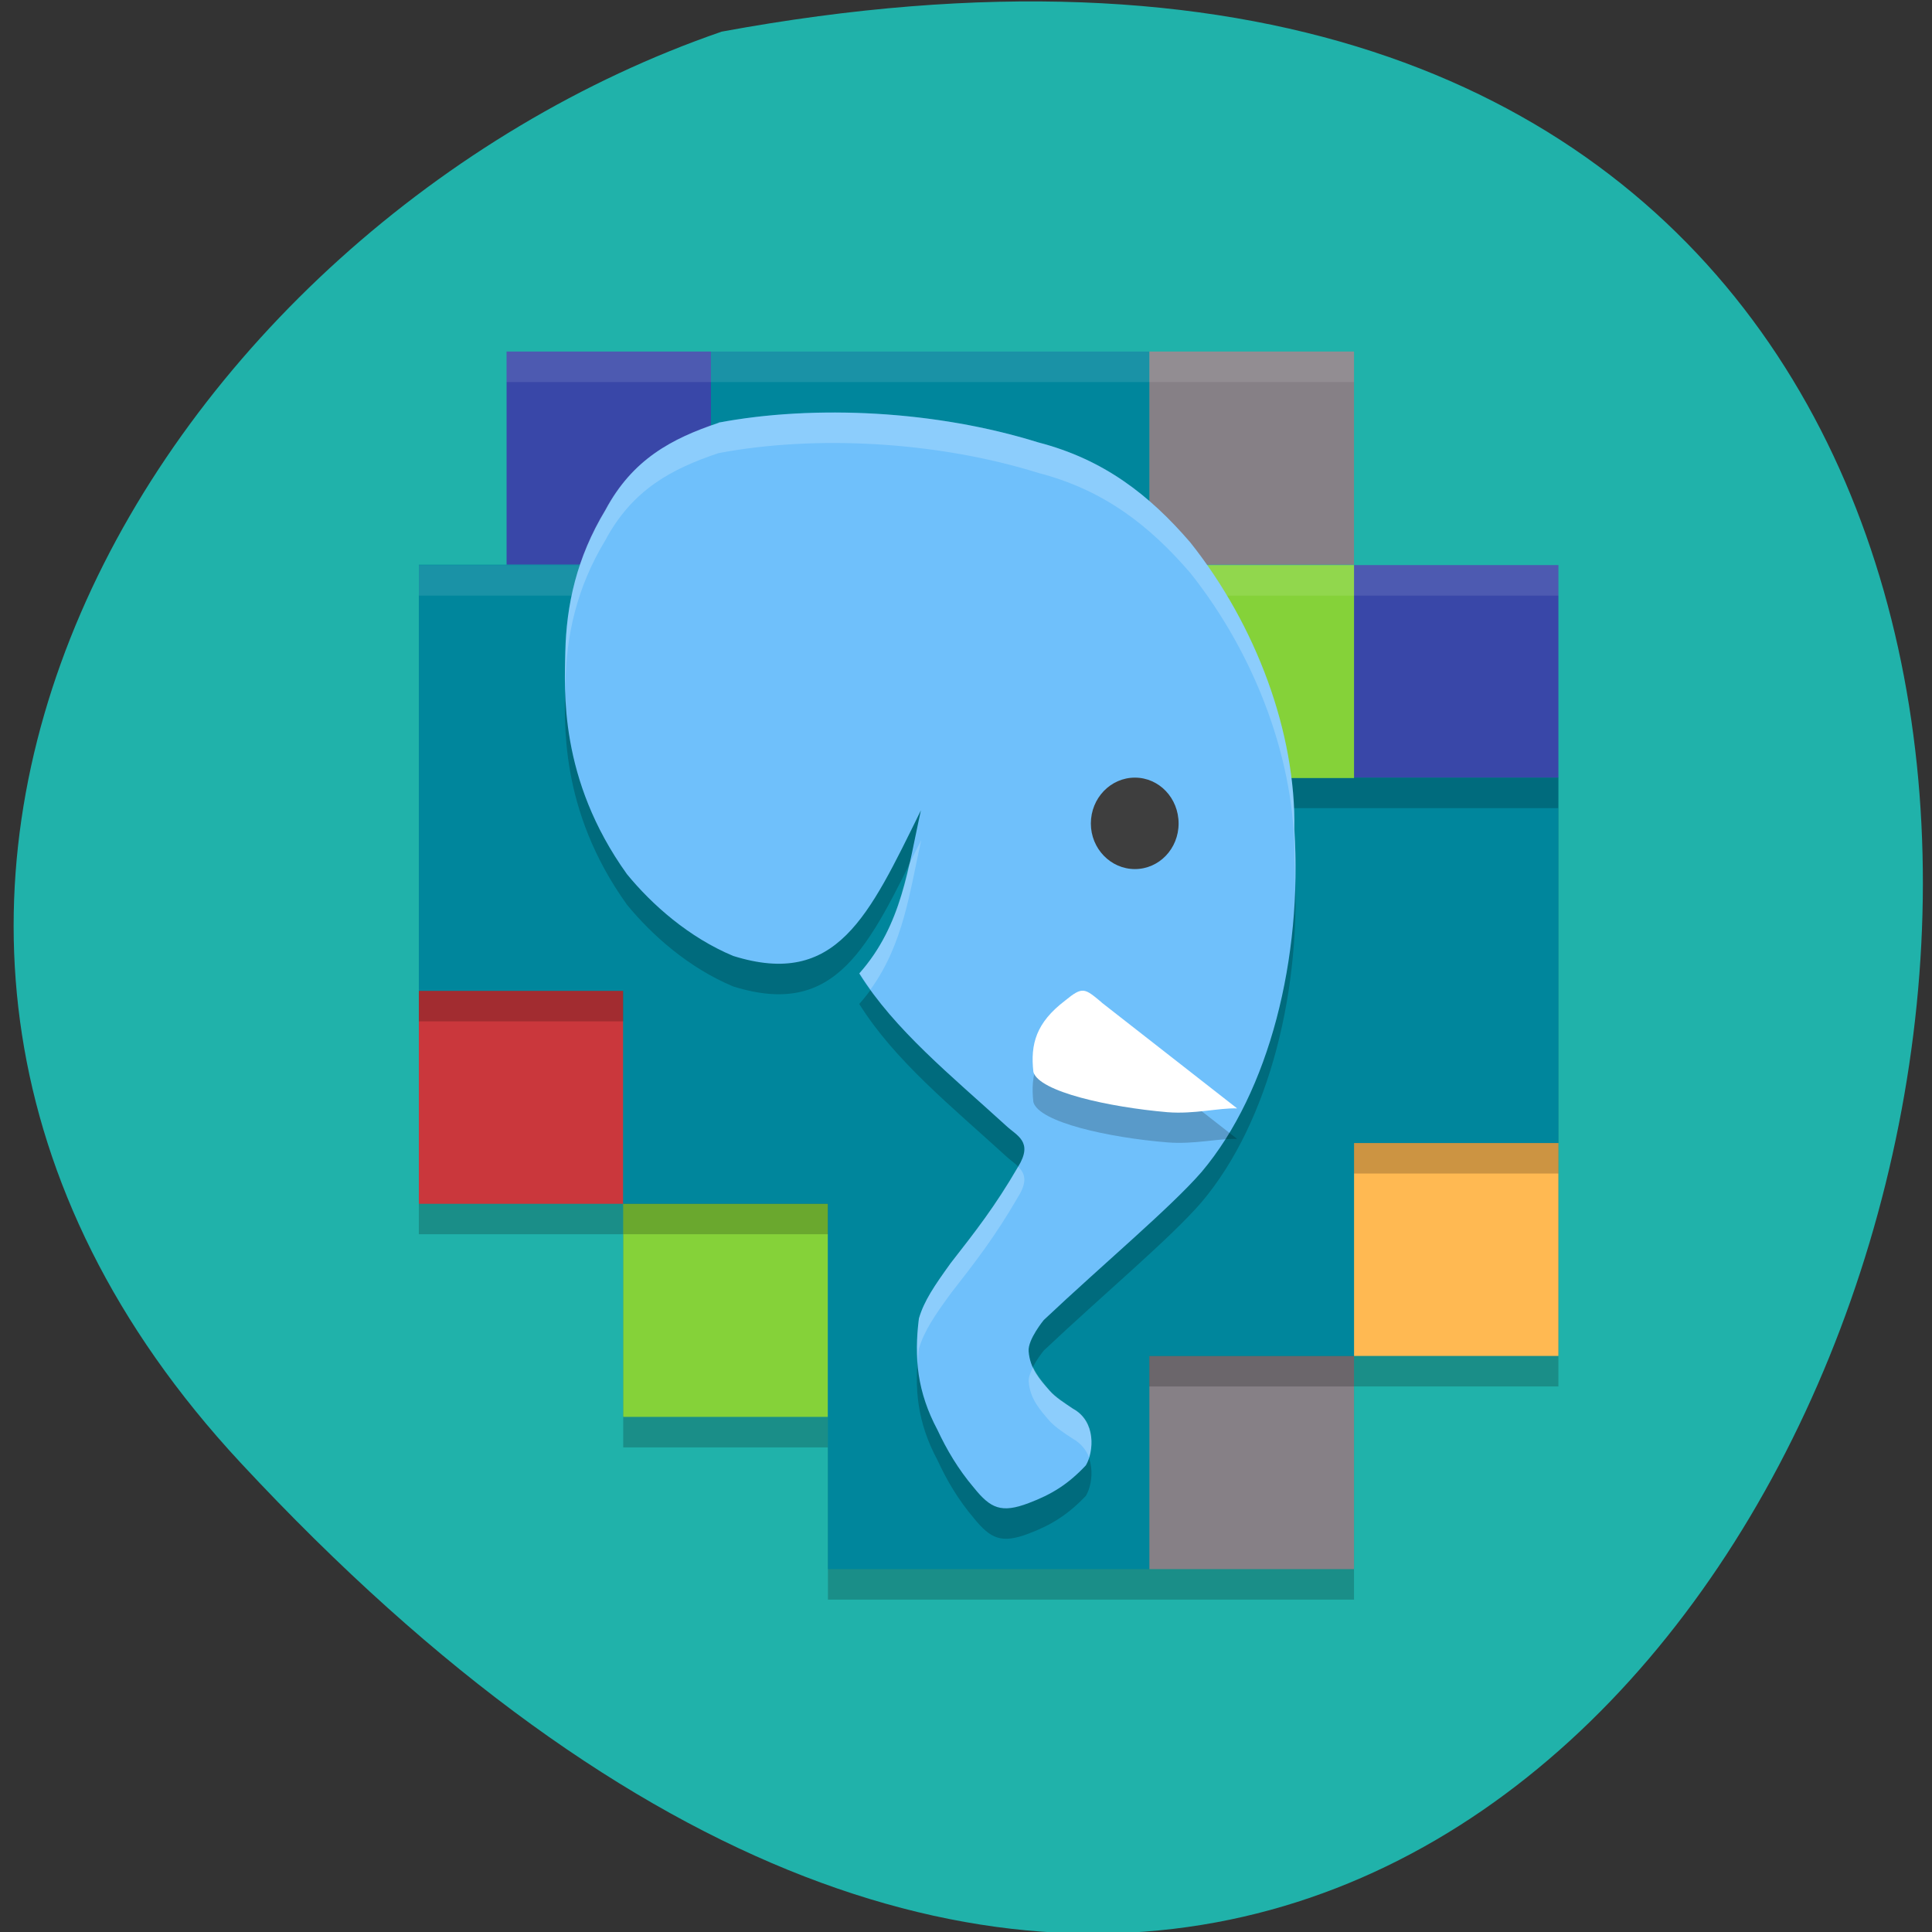 <svg xmlns="http://www.w3.org/2000/svg" viewBox="0 0 24 24"><rect x="0" y="0" width="24" height="24" fill="#333333" stroke="none"/><path d="m 2.988 18.17 c 19.758 21.254 32.21 -22.613 5.977 -17.777 c -6.922 2.387 -12.32 10.953 -5.977 17.777" fill="#20b2aa"/><path d="m 8.832 4.746 v 2.648 h -3.629 v 7.938 h 2.539 v 2.648 h 2.543 v 1.891 h 6.535 v -2.648 h 2.539 v -7.184 h -5.082 v -5.293" fill-opacity="0.2"/><path d="m 6.293 4.367 h 2.539 v 2.648 h -2.539" fill="#3947a8"/><path d="m 14.277 4.367 h 2.543 v 2.648 h -2.543" fill="#868086"/><path d="m 16.82 7.02 h 2.539 v 2.645 h -2.539" fill="#3947a8"/><path d="m 16.82 14.199 h 2.539 v 2.645 h -2.539" fill="#ffb952"/><path d="m 14.277 16.844 h 2.543 v 2.648 h -2.543" fill="#868086"/><path d="m 7.742 14.953 h 2.543 v 2.648 h -2.543" fill="#85d239"/><path d="m 5.203 12.309 h 2.539 v 2.645 h -2.539" fill="#ca373c"/><path d="m 8.832 4.367 v 2.648 h -3.629 v 5.293 h 2.539 v 2.645 h 2.543 v 4.539 h 3.992 v -2.648 h 2.543 v -2.645 h 2.539 v -4.539 h -5.082 v -5.293" fill="#00869c"/><path d="m 14.277 9.66 h 5.082 v 0.379 h -5.082" fill-opacity="0.2"/><path d="m 14.277 7.02 h 2.543 v 2.645 h -2.543" fill="#85d239"/><path d="m 5.203 7.02 h 14.156 v 0.379 h -14.156" fill="#fff" fill-opacity="0.102"/><path d="m 8.926 5.629 c 1.199 -0.227 2.711 -0.148 3.973 0.246 c 0.813 0.211 1.379 0.652 1.887 1.242 c 0.82 1.031 1.313 2.363 1.293 3.566 c 0.102 1.594 -0.309 3.25 -1.152 4.25 c -0.383 0.445 -1.211 1.137 -1.961 1.844 c 0 0 -0.199 0.242 -0.188 0.387 c 0.016 0.215 0.137 0.352 0.262 0.492 c 0.07 0.078 0.184 0.152 0.289 0.223 c 0.285 0.156 0.262 0.531 0.16 0.703 c -0.223 0.234 -0.43 0.363 -0.711 0.469 c -0.34 0.129 -0.473 0.063 -0.68 -0.191 c -0.195 -0.23 -0.336 -0.469 -0.453 -0.723 c -0.25 -0.465 -0.293 -0.895 -0.23 -1.379 c 0.063 -0.219 0.195 -0.41 0.395 -0.688 c 0.305 -0.391 0.551 -0.707 0.836 -1.195 c 0.195 -0.316 -0.016 -0.387 -0.148 -0.512 c -0.676 -0.617 -1.387 -1.191 -1.824 -1.891 c 0.535 -0.602 0.609 -1.328 0.766 -2.027 c -0.648 1.316 -1.047 2.211 -2.332 1.809 c -0.551 -0.23 -1.01 -0.637 -1.32 -1.016 c -0.852 -1.188 -0.773 -2.297 -0.766 -2.754 c 0.012 -0.586 0.141 -1.176 0.5 -1.773 c 0.336 -0.625 0.82 -0.883 1.406 -1.078" fill-opacity="0.2"/><path d="m 8.926 5.25 c 1.199 -0.227 2.711 -0.148 3.973 0.246 c 0.813 0.211 1.379 0.652 1.887 1.242 c 0.82 1.031 1.313 2.363 1.293 3.566 c 0.102 1.598 -0.309 3.254 -1.152 4.254 c -0.383 0.441 -1.211 1.133 -1.961 1.84 c 0 0 -0.199 0.242 -0.188 0.387 c 0.016 0.215 0.137 0.352 0.262 0.492 c 0.07 0.082 0.184 0.152 0.289 0.223 c 0.285 0.156 0.262 0.531 0.16 0.703 c -0.223 0.238 -0.43 0.363 -0.711 0.469 c -0.34 0.129 -0.473 0.066 -0.68 -0.191 c -0.195 -0.23 -0.336 -0.469 -0.453 -0.719 c -0.25 -0.469 -0.293 -0.895 -0.23 -1.383 c 0.063 -0.219 0.195 -0.41 0.395 -0.688 c 0.305 -0.391 0.551 -0.703 0.836 -1.195 c 0.195 -0.316 -0.016 -0.387 -0.148 -0.512 c -0.676 -0.617 -1.387 -1.191 -1.824 -1.891 c 0.535 -0.602 0.609 -1.328 0.766 -2.027 c -0.648 1.316 -1.047 2.211 -2.332 1.809 c -0.551 -0.23 -1.01 -0.637 -1.32 -1.016 c -0.852 -1.188 -0.773 -2.297 -0.766 -2.754 c 0.012 -0.586 0.141 -1.176 0.5 -1.77 c 0.336 -0.629 0.82 -0.887 1.406 -1.082" fill="#6fc0fb"/><path d="m 14.641 10.23 c 0 0.313 -0.242 0.566 -0.543 0.566 c -0.301 0 -0.547 -0.254 -0.547 -0.566 c 0 -0.316 0.246 -0.57 0.547 -0.57 c 0.301 0 0.543 0.254 0.543 0.57" fill="#3e3e3e"/><path d="m 13.684 12.832 l 1.684 1.316 c -0.23 -0.008 -0.531 0.07 -0.867 0.043 c -0.727 -0.059 -1.594 -0.25 -1.664 -0.5 c -0.039 -0.344 0.035 -0.613 0.395 -0.883 c 0.219 -0.18 0.242 -0.152 0.453 0.023" fill-opacity="0.2"/><path d="m 13.684 12.453 l 1.684 1.316 c -0.23 -0.008 -0.531 0.074 -0.867 0.047 c -0.727 -0.063 -1.594 -0.254 -1.664 -0.5 c -0.039 -0.348 0.035 -0.613 0.395 -0.887 c 0.219 -0.18 0.242 -0.152 0.453 0.023" fill="#fff"/><g fill-opacity="0.2"><path d="m 5.203 12.309 h 2.539 v 0.379 h -2.539"/><path d="m 7.742 14.953 h 2.543 v 0.379 h -2.543"/><path d="m 14.277 16.844 h 2.543 v 0.379 h -2.543"/><path d="m 16.82 14.199 h 2.539 v 0.379 h -2.539"/></g><g fill="#fff"><path d="m 6.293 4.367 h 10.527 v 0.379 h -10.527" fill-opacity="0.102"/><path d="m 10.379 5.125 c -0.508 0 -1 0.039 -1.453 0.125 c -0.582 0.199 -1.07 0.457 -1.406 1.082 c -0.359 0.594 -0.484 1.184 -0.496 1.773 c -0.004 0.121 -0.008 0.297 0 0.508 c 0 -0.039 0 -0.098 0 -0.129 c 0.012 -0.59 0.137 -1.18 0.496 -1.773 c 0.336 -0.629 0.824 -0.887 1.406 -1.082 c 1.199 -0.227 2.711 -0.148 3.973 0.246 c 0.813 0.211 1.379 0.652 1.887 1.242 c 0.82 1.031 1.313 2.363 1.293 3.566 c 0.008 0.113 0.004 0.23 0.008 0.344 c 0.008 -0.242 0.008 -0.48 -0.008 -0.723 c 0.02 -1.203 -0.473 -2.535 -1.293 -3.566 c -0.508 -0.59 -1.074 -1.031 -1.887 -1.242 c -0.789 -0.246 -1.676 -0.371 -2.52 -0.371 m 1.063 5.316 c -0.051 0.102 -0.098 0.195 -0.148 0.293 c -0.105 0.477 -0.254 0.945 -0.617 1.355 c 0.043 0.07 0.09 0.137 0.137 0.203 c 0.41 -0.566 0.488 -1.219 0.629 -1.852 m 1.207 4.051 c 0 0.004 0 0.004 -0.004 0.004 c -0.285 0.488 -0.531 0.805 -0.836 1.195 c -0.199 0.277 -0.328 0.465 -0.395 0.688 c -0.023 0.188 -0.027 0.367 -0.012 0.543 c 0.004 -0.055 0.004 -0.109 0.012 -0.168 c 0.066 -0.219 0.195 -0.41 0.395 -0.684 c 0.305 -0.391 0.551 -0.707 0.836 -1.199 c 0.125 -0.199 0.082 -0.297 0.004 -0.375 m 0.184 2.488 c -0.031 0.059 -0.059 0.125 -0.055 0.18 c 0.016 0.215 0.141 0.352 0.262 0.492 c 0.074 0.078 0.184 0.152 0.289 0.219 c 0.102 0.059 0.164 0.141 0.199 0.23 c 0.059 -0.191 0.047 -0.473 -0.199 -0.605 c -0.105 -0.07 -0.215 -0.145 -0.289 -0.223 c -0.078 -0.094 -0.156 -0.184 -0.207 -0.293" fill-opacity="0.2"/></g></svg>